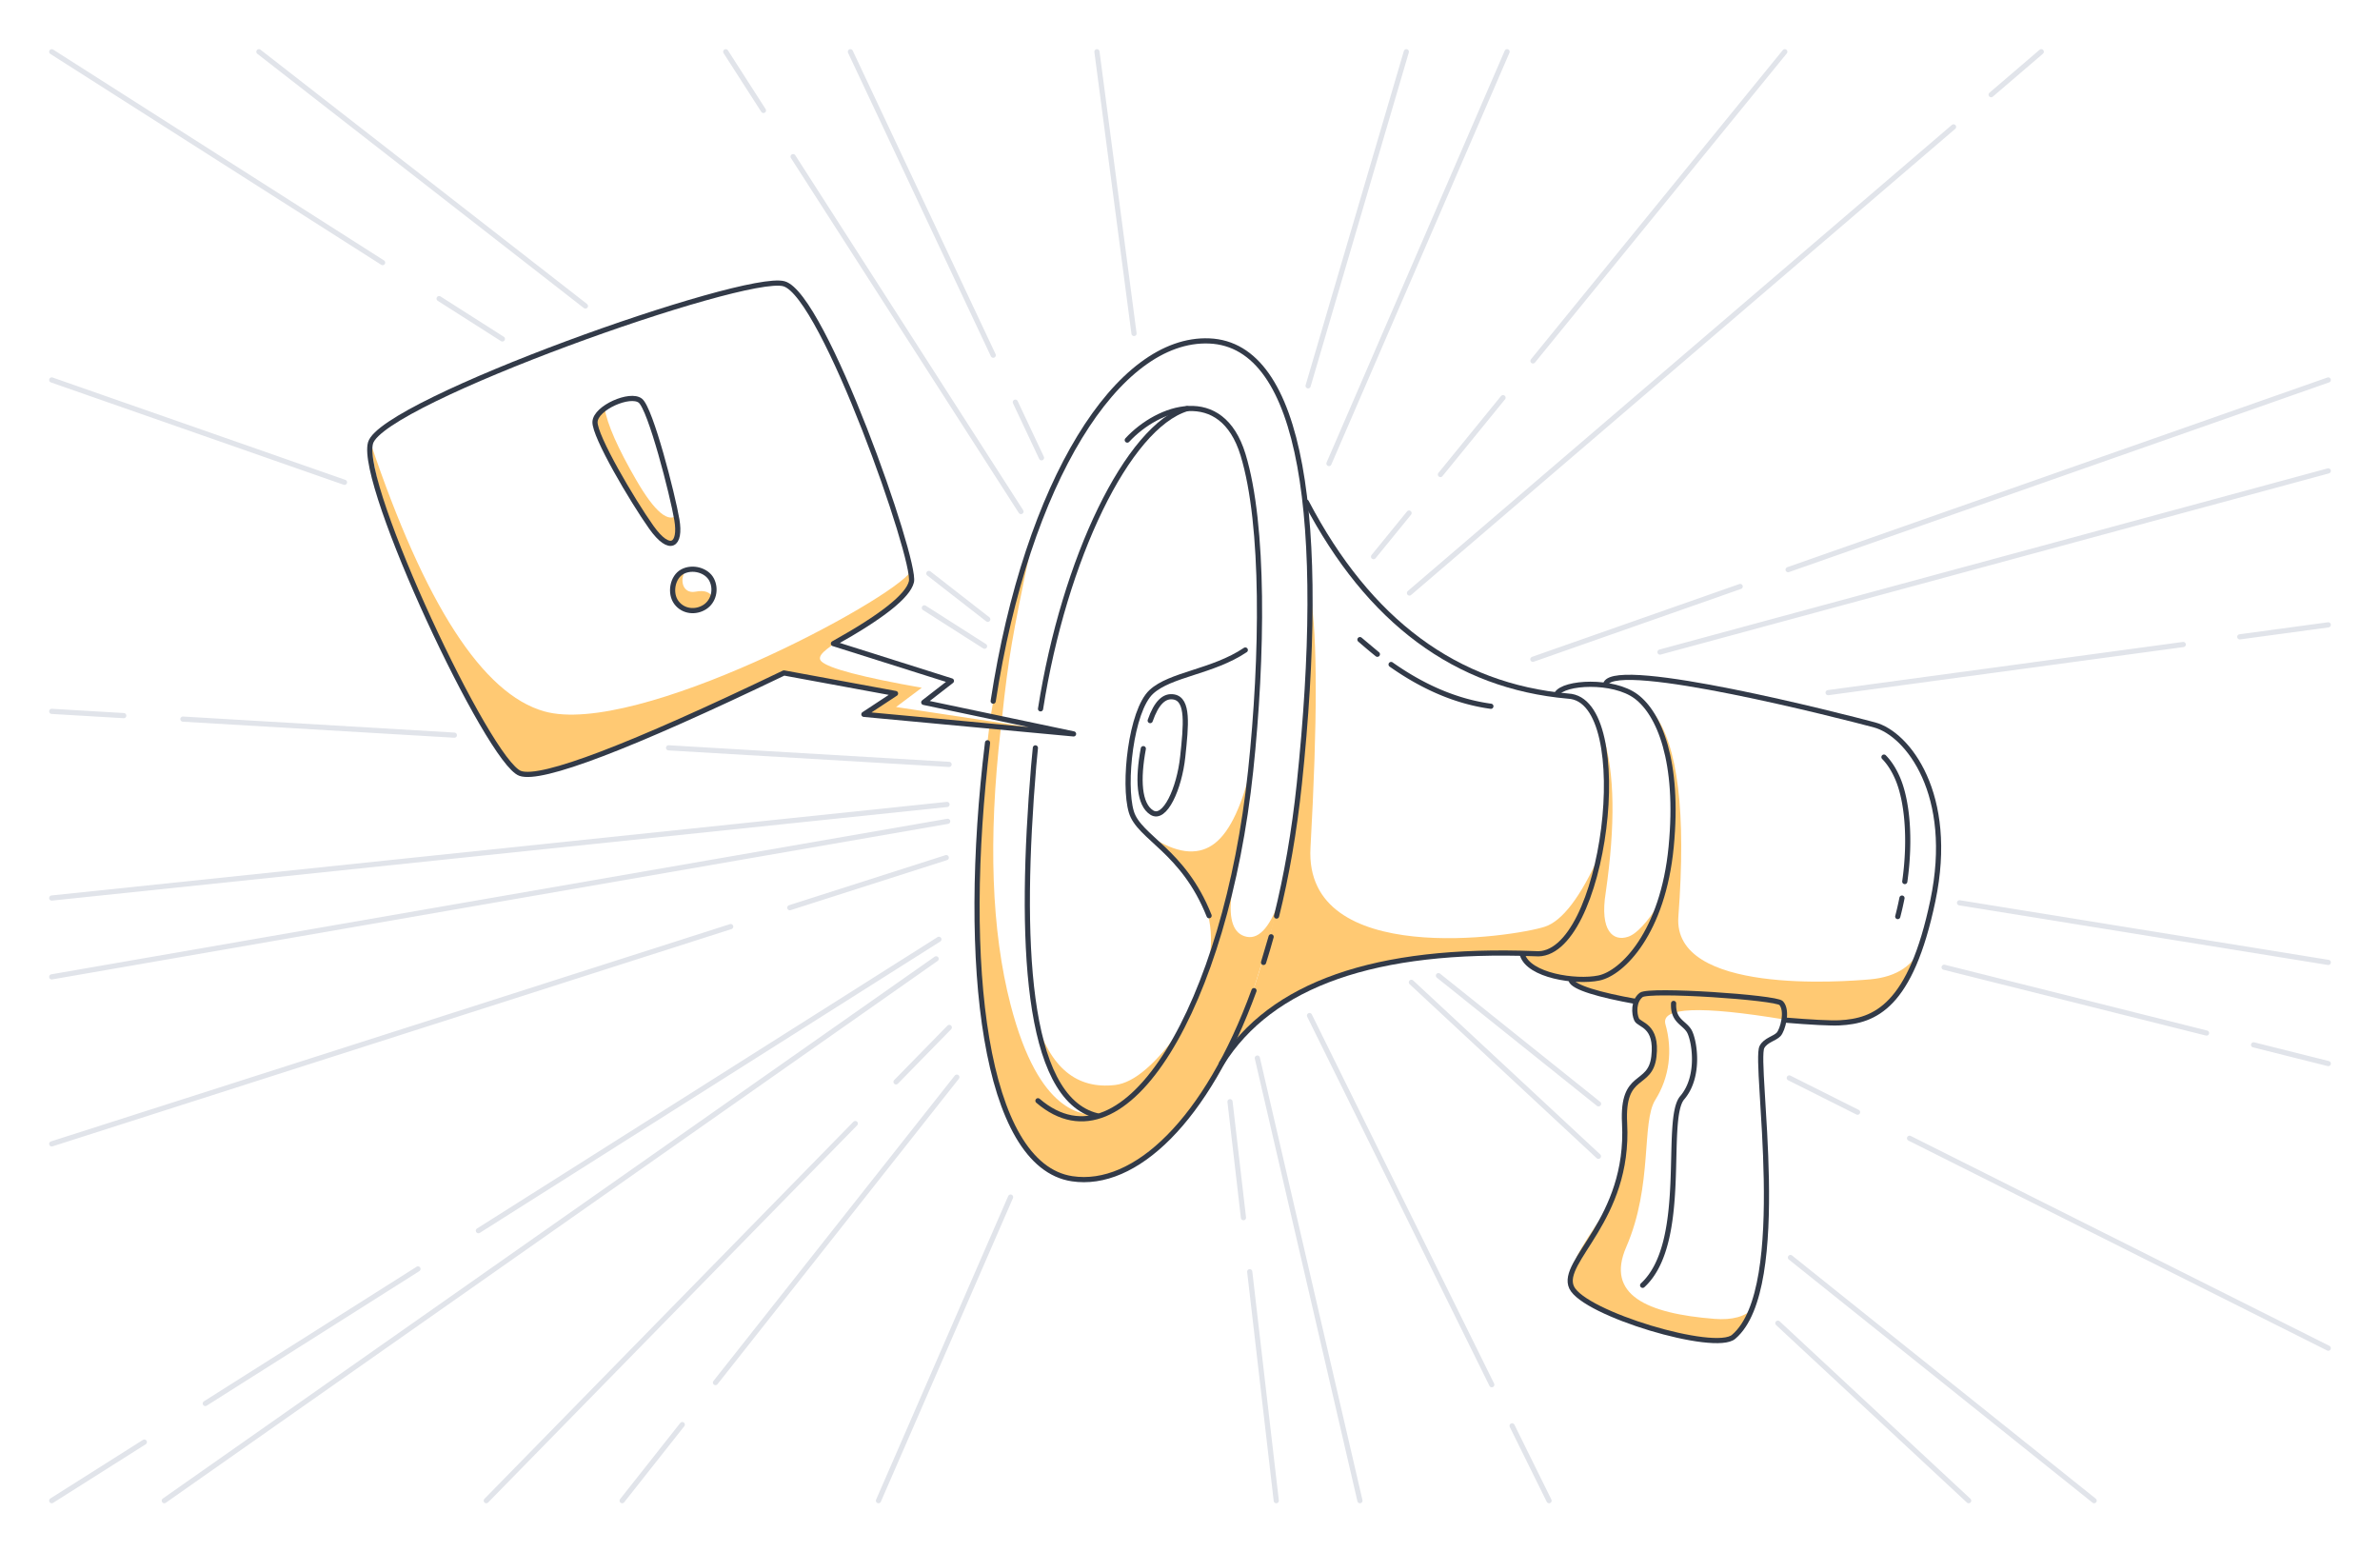 <svg width="460" height="300" fill="none" xmlns="http://www.w3.org/2000/svg"><path fill-rule="evenodd" clip-rule="evenodd" d="M253.288 114.889c0 19.472-1.512 36.661-4.537 51.565-3.024 14.905-6.862 27.435-11.516 37.59 4.545-7.238 12.389-12.613 23.532-16.127 16.714-5.269 34.626-2.966 38.479-4.41 1.581-.593 4.426-2.511 6.561-6.992.89-1.868 2.004-5.636 3.342-11.305-3.661 8.137-7.183 12.762-10.566 13.875-5.911 1.945-46.595 8.162-45.295-15.252 1.356-24.438 1.356-40.753 0-48.944Z" fill="#FFC973"/><path fill-rule="evenodd" clip-rule="evenodd" d="M309.896 142.334c1.157 9.812.636 18.409-1.565 25.79-2.2 7.381-5.229 12.509-9.085 15.383l-4.997 1.004c2.359 2.843 4.481 4.265 6.365 4.265 2.826 0 7.262 1.082 9.282 0 .889-.476 4.306-2.14 7.185-6.151.985-1.374 2.214-4.093 3.687-8.158-2.42 3.826-4.458 6.014-6.114 6.563-2.839.94-5.505-1.064-4.306-8.54 1.887-13.115 1.736-23.168-.452-30.156Z" fill="#FFC973"/><path fill-rule="evenodd" clip-rule="evenodd" d="M319.586 137.771c3.684 7.255 4.564 17.259 2.64 30.011-2.411 15.982-10.575 20.775-11.877 20.995-1.893.32-4.128.481-6.704.481.441 1.048 1.469 1.787 3.083 2.216 1.615.429 4.755 1.114 9.42 2.055 1.187-1.066 2.333-1.6 3.438-1.6 1.657 0 24.675.733 24.675 1.917 0 .79.228 1.883.685 3.281 7.535 1.289 13.038 1.065 16.51-.673 3.473-1.738 6.861-6.439 10.166-14.102-1.572 4.142-4.961 6.444-10.166 6.906-5.122.454-38.208 3.012-37.063-12.136 1.52-20.103-.082-33.22-4.807-39.351Z" fill="#FFC973"/><path fill-rule="evenodd" clip-rule="evenodd" d="M344.362 194.171c-5.049-1.112-8.591-1.746-10.627-1.902-10.433-.8-15.797-.075-16.53 0-.948.097-1.24 1.683-.874 4.76 1.233.423 2.165 1.36 2.796 2.812.947 2.177 1.116 5.571 0 7.022-1.117 1.451-4.809 2.847-4.809 5.995s.353 15.212-3.245 20.252c-3.599 5.041-8.197 11.458-7.707 14.805.398 2.716 5.891 5.274 12.292 7.692 7.951 3.005 17.538 4.056 18.673 3.294 1.365-.918 2.879-2.954 4.542-6.107-1.559 1.651-4.058 2.342-7.497 2.073-13.14-1.029-21.065-4.665-17.058-13.887 5.203-11.975 2.888-24.096 5.618-28.437 2.731-4.342 3.38-9.609 1.959-14.593-.948-3.322 6.741-3.629 23.066-.921l-.599-2.858ZM191.213 140.447c-1.121 8.883-1.765 15.16-1.932 18.831-.968 21.287-.048 35.509 1.932 44.767 3.74 17.481 11.367 27.598 23.077 23.22 4.414-1.651 15.025-8.98 21.559-20.354 3.347-5.827 7.28-17.165 11.8-34.015-1.916 5.942-4.147 8.653-6.693 8.134-2.546-.518-3.524-3.23-2.932-8.134-4.162 12.788-7.372 21.359-9.631 25.713-6.377 12.289-13.058 17.484-16.38 17.006-2.606-.375-11.136 0-16.688-21.443-3.701-14.296-4.34-32.028-1.919-53.197l-2.193-.528ZM191.468 138.49c1.629-10.145 2.996-17.006 4.1-20.582 1.103-3.576 2.328-7.587 3.673-12.033-1.75 8.194-2.974 14.349-3.673 18.463-.7 4.115-1.322 8.832-1.868 14.152h-2.232Z" fill="#FFC973"/><path fill-rule="evenodd" clip-rule="evenodd" d="M200.197 197.004c3.528 12.406 7.467 18.609 11.816 18.609 4.35 0 9.81-5.668 16.38-17.006-4.884 6.938-9.164 10.625-12.841 11.061-7.446.885-12.564-3.337-15.355-12.664ZM71.62 85.584c.973 7.26 3.055 14.834 6.245 22.725 9.681 23.952 20.64 41.298 23.528 41.298 2.551 0 13.184-3.169 26.977-8.873 4.709-1.947 12.426-5.511 23.151-10.69l21 4.137-5.552 3.863 40.527 3.782-34.306-5.199 4.966-3.721c-11.483-2.033-17.946-3.728-19.388-5.084-2.162-2.034 8.109-5.904 12.997-10.226 4.887-4.323 4.389-5.162 4.267-7.173-3.637 5.577-53.04 32.067-70.844 27.045-11.868-3.347-23.058-20.642-33.569-51.884ZM234.819 162.945c-2.961 2.319-6.75 2.108-11.368-.633 5.587 6.261 8.826 10.738 9.718 13.429.893 2.691 1.113 5.761.66 9.211 2.702-7.699 4.512-13.658 5.432-17.877.919-4.22 1.829-10.75 2.731-19.591-1.821 7.989-4.212 13.142-7.173 15.461Z" fill="#FFC973"/><path fill-rule="evenodd" clip-rule="evenodd" d="M116.842 78.857c-1.842 1.19-2.456 2.391-1.842 3.607.478.947 3.642 8.35 7.194 14.075 3.288 5.296 6.965 9.002 7.806 8.461 1.166-.75 1.499-2.598 1-5.544-1.76 1.728-4.427-.485-8-6.64-3.573-6.154-5.626-10.807-6.158-13.959ZM132.709 110c-1.019.674-4.568 2.956-1.71 6.61 1.906 2.436 4.174 2.098 6.805-1.014-.472-1.177-1.595-1.596-3.366-1.258-2.658.508-3.214-2.648-1.729-4.338Z" fill="#FFC973"/><path d="m178.657 117.466 11.636 7.415M10 10l63.952 40.75L10 10Zm74.87 47.706 12.228 7.792-12.228-7.792ZM179.525 110.813l11.391 8.868M50.041 10l63.11 49.135L50.041 10ZM153.289 30.271l44.041 68.578M140.271 10l7.285 11.345L140.271 10ZM196.241 77.719l5.061 10.75M164.365 10l27.604 58.643L164.365 10ZM212.015 10l7.163 54.446M271.812 10l-18.984 64.564M291.285 10l-34.428 79.576M272.338 99.145l-6.861 8.422M344.962 10l-48.675 59.748L344.962 10Zm-54.461 66.85L278.404 91.7l12.097-14.848ZM377.577 24.522l-105.162 90.076M394.531 10l-9.687 8.297L394.531 10ZM336.34 113.336l-40.073 14.071M450 73.426l-104.399 36.658L450 73.426ZM450 91l-129.163 35.012M421.976 124.548l-68.644 9.304M450 120.75l-17.103 2.318L450 120.75ZM450 185.983l-71.267-11.52M426.473 199.634l-50.719-12.716M450 205.532l-14.436-3.619L450 205.532ZM359.026 214.928l-13.201-6.617M450 260.531l-80.927-40.567L450 260.531ZM308.963 213.315l-30.945-24.774m126.728 101.458-58.693-46.99 58.693 46.99ZM308.941 223.45l-36.152-33.622m107.71 100.171-36.877-34.296 36.877 34.296ZM288.329 267.591l-35.233-71.339m46.301 93.749-7.142-14.461 7.142 14.461ZM262.845 289.999l-19.831-85.53M240.333 235.313l-2.599-22.413m8.939 77.1-5.13-44.248 5.13 44.248ZM169.791 290l25.531-58.666M138.287 267.178l46.646-59.022M120.25 290l11.619-14.702L120.25 290ZM173.184 209.07l10.296-10.521M93.986 290l71.32-72.879L93.986 290ZM31.754 290l149.182-104.711M92.463 237.829l89.002-56.308M10 289.999l17.894-11.32L10 289.999Zm29.678-18.775 41.105-26.005-41.105 26.005ZM152.65 175.41l30.245-9.678M10 221.052l131.225-41.987L10 221.052ZM10 188.776l173.166-30.059M129.22 144.515l54.218 3.204M10 137.469l13.918.822L10 137.469Zm25.352 1.498 52.465 3.101-52.465-3.101ZM10 73.426l56.584 19.778M10 173.541l173.038-18.082" stroke="#E1E4EA" stroke-linecap="round" stroke-linejoin="round"/><path d="M246.728 177.029c1.922-7.744 3.43-16.29 4.405-25.582 5.303-50.526.726-84.803-17.405-85.56-17.645-.736-35.234 27.066-41.767 69.611m-1.093 8.037c-5.197 42.806-.625 81.69 16.342 84.253 12.176 1.839 26.037-11.286 35.159-36.355m1.847-5.449c.507-1.609.996-3.261 1.464-4.954l-1.464 4.954Z" stroke="#323A48" stroke-linecap="round" stroke-linejoin="round"/><path d="M217.877 85.043c6.005-6.487 18.243-10.724 22.378 2.846 4.135 13.569 3.811 38.935 1.466 61.07-4.776 45.07-24.071 78.377-41.109 63.759" stroke="#323A48" stroke-linecap="round" stroke-linejoin="round"/><path d="M229.438 78.961c-11.473 3.474-23.775 29.033-28.324 58.021m-.996 7.543c-.125 1.17-.237 2.342-.335 3.517-2.774 33.272-1.671 64.126 12.231 67.573M240.69 125.614c-6.311 4.241-14.494 4.67-18.177 8.101-3.923 3.656-5.452 17.808-3.851 23.18 1.494 5.012 10.029 7.435 15.028 20.061" stroke="#323A48" stroke-linecap="round" stroke-linejoin="round"/><path d="M222.309 139.254c1.179-3.401 2.71-4.923 4.594-4.566 2.825.536 2.347 5.402 1.691 11.557-.655 6.155-3.462 12.352-5.968 10.79-2.506-1.561-2.76-6.4-1.649-12.359M252.49 97.024c12.087 23.089 28.95 35.587 50.589 37.496 13.372.625 7.099 51.061-6.355 49.778-30.844-1.189-51.062 5.889-60.653 21.234" stroke="#323A48" stroke-linecap="round" stroke-linejoin="round"/><path d="M300.9 134.091c1.348-2.305 10.884-2.805 15.313.491 4.43 3.297 8.38 12.478 6.788 29.051-1.591 16.573-9.436 24.428-13.962 25.361-4.526.933-13.57-.476-14.789-4.483" stroke="#323A48" stroke-linecap="round" stroke-linejoin="round"/><path d="M310.399 132.051c2.341-4.698 45.528 6.324 51.914 8.039 6.387 1.715 15.567 13.403 11.27 33.946-4.296 20.542-11.233 23.268-18.036 23.624-1.679.088-5.611-.115-10.601-.534m-28.797-3.598c-7.027-1.269-12.071-2.708-12.504-4.11" stroke="#323A48" stroke-linecap="round" stroke-linejoin="round"/><path clip-rule="evenodd" d="M317.205 192.269c-1.531 1.185-1.402 3.654-.873 4.759.529 1.105 4.03 1.064 3.329 7.143-.702 6.079-6.198 2.74-5.665 12.908.979 18.677-12.614 26.64-10.234 31.718 2.38 5.077 27.786 12.682 31.33 9.52 11.107-9.466 3.872-52.965 5.45-55.978.711-1.358 2.466-1.627 3.229-2.452.763-.824 1.833-4.564.49-6.041-1.001-1.101-25.524-2.763-27.056-1.577Z" stroke="#323A48" stroke-linecap="round" stroke-linejoin="round"/><path d="M323.47 193.909c-.154 3.354 1.972 3.669 2.978 5.277 1.006 1.608 2.285 8.758-1.313 12.951-3.597 4.194 1.389 27.94-7.65 36.242M364.128 146.307c.969.993 1.84 2.28 2.6 4.013 1.87 4.261 2.606 11.71 1.423 20.035m-.543 3.199a60 60 0 0 1-.817 3.567M268.87 128.412c6.367 4.495 12.795 7.185 19.282 8.071m-25.306-12.878c1.496 1.294 2.619 2.236 3.369 2.826l-3.369-2.826Z" stroke="#323A48" stroke-linecap="round" stroke-linejoin="round"/><path clip-rule="evenodd" d="m207.497 141.826-28.956-6.094 5.348-4.149-22.806-7.206c9.385-5.225 14.409-9.206 15.072-11.943.993-4.104-16.957-55.468-24.633-57.597-7.675-2.128-77.56 22.746-79.902 30.748-2.342 8 22.824 61.745 28.936 63.876 4.074 1.42 21.063-5.052 50.966-19.417l21.564 3.974-6.116 4.026 40.527 3.782Z" stroke="#323A48" stroke-linejoin="round"/><path clip-rule="evenodd" d="M115.002 81.517c.145-2.724 6.775-5.63 8.756-4.088 1.981 1.54 6.237 18.14 7.065 23.014.827 4.873-1.311 6.563-4.955 1.429-3.644-5.134-11.01-17.631-10.866-20.355ZM131.9 110.471c1.953-1.045 4.705-.274 5.64 1.548.935 1.823.419 4.154-1.307 5.278-1.726 1.124-4.15.942-5.495-.848-1.344-1.79-.792-4.933 1.162-5.978Z" stroke="#323A48" stroke-linejoin="round"/></svg>